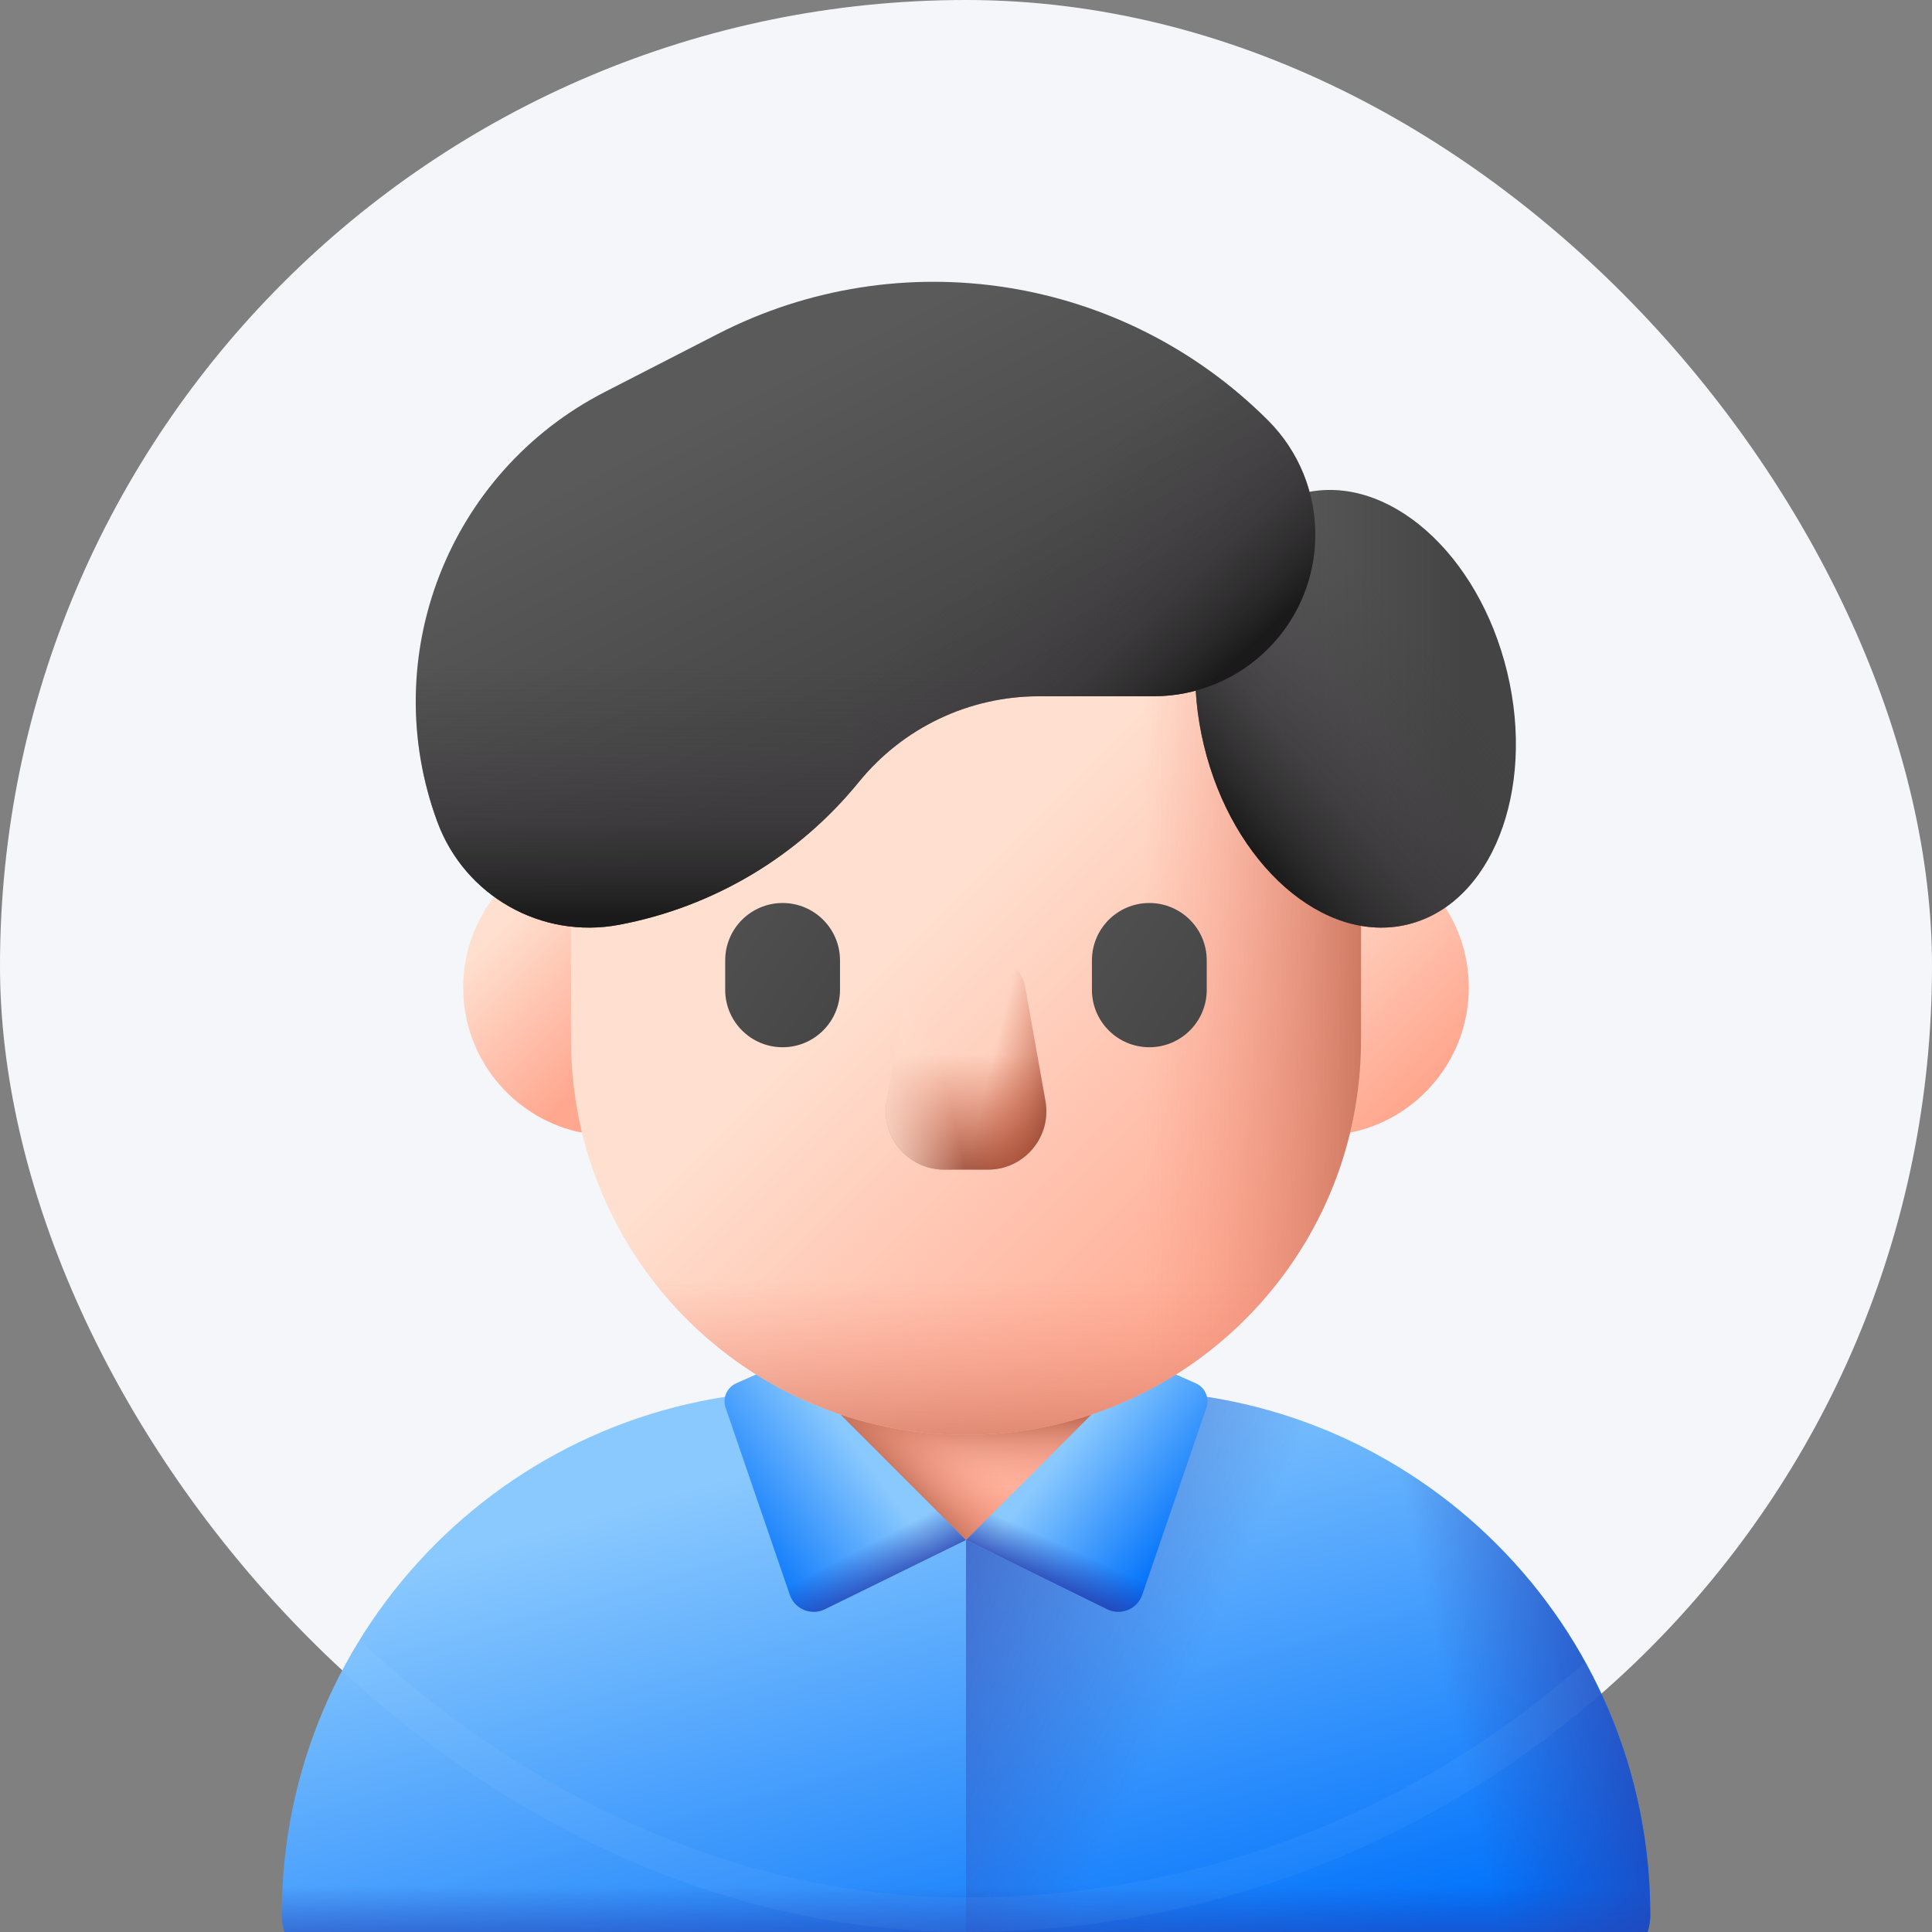 <svg xmlns="http://www.w3.org/2000/svg" width="56" height="56" viewBox="0 0 56 56" fill="none">
  <rect x="0" y="0" width="56" height="56" fill="#808080" stroke="none"/>
  <g clipPath="url(#clip0_17623_17981)">
    <rect width="56" height="56" rx="28" fill="#F5F6FA"/>
    <path d="M47.834 55.507C47.834 55.942 47.657 56.336 47.373 56.62C47.088 56.905 46.694 57.081 46.26 57.081H40.669H15.332H9.741C8.872 57.081 8.167 56.377 8.167 55.507C8.167 51.31 9.869 47.51 12.619 44.759C15.37 42.008 19.17 40.307 23.367 40.307H32.633C41.028 40.307 47.834 47.112 47.834 55.507Z" fill="url(#paint0_linear_17623_17981)"/>
    <path d="M32.633 40.307H28V57.081H40.669H46.26C46.694 57.081 47.087 56.905 47.372 56.62C47.657 56.335 47.833 55.942 47.833 55.507C47.833 47.112 41.028 40.307 32.633 40.307Z" fill="url(#paint1_linear_17623_17981)"/>
    <path d="M32.633 40.307H28V57.081H40.669H46.26C46.694 57.081 47.087 56.905 47.372 56.62C47.657 56.335 47.833 55.942 47.833 55.507C47.833 47.112 41.028 40.307 32.633 40.307Z" fill="url(#paint2_linear_17623_17981)"/>
    <path d="M28 39.445H22.806L22.997 42.022L28 44.639L33.003 42.022L33.194 39.445H28Z" fill="url(#paint3_linear_17623_17981)"/>
    <path d="M28 39.445H22.806L22.997 42.022L28 44.639L33.003 42.022L33.194 39.445H28Z" fill="url(#paint4_linear_17623_17981)"/>
    <path d="M28 39.445H22.806L22.997 42.022L28 44.639L33.003 42.022L33.194 39.445H28Z" fill="url(#paint5_linear_17623_17981)"/>
    <path d="M28 44.639L22.805 39.445L21.338 40.096C21.069 40.216 20.935 40.522 21.031 40.801L22.891 46.223C23.034 46.64 23.511 46.838 23.908 46.644L28 44.639Z" fill="url(#paint6_linear_17623_17981)"/>
    <path d="M28 44.639L22.805 39.445L21.338 40.096C21.069 40.216 20.935 40.522 21.031 40.801L22.891 46.223C23.034 46.64 23.511 46.838 23.908 46.644L28 44.639Z" fill="url(#paint7_linear_17623_17981)"/>
    <path d="M28 44.639L33.194 39.445L34.661 40.096C34.931 40.216 35.064 40.522 34.969 40.801L33.109 46.223C32.966 46.641 32.488 46.838 32.092 46.644L28 44.639Z" fill="url(#paint8_linear_17623_17981)"/>
    <path d="M28 44.639L33.194 39.445L34.661 40.096C34.931 40.216 35.064 40.522 34.969 40.801L33.109 46.223C32.966 46.641 32.488 46.838 32.092 46.644L28 44.639Z" fill="url(#paint9_linear_17623_17981)"/>
    <path d="M13.425 28.622C13.425 26.592 14.834 24.891 16.728 24.444C17.234 24.324 17.718 24.715 17.718 25.235V32.009C17.718 32.529 17.234 32.92 16.728 32.801C14.834 32.354 13.425 30.653 13.425 28.622Z" fill="url(#paint10_linear_17623_17981)"/>
    <path d="M42.574 28.622C42.574 26.592 41.164 24.891 39.27 24.444C38.764 24.324 38.28 24.715 38.28 25.235V32.009C38.28 32.529 38.764 32.92 39.27 32.801C41.164 32.354 42.574 30.653 42.574 28.622Z" fill="url(#paint11_linear_17623_17981)"/>
    <path d="M28.001 12.82C21.678 12.82 16.552 17.947 16.552 24.27V30.141C16.552 36.465 21.678 41.591 28.001 41.591C34.324 41.591 39.451 36.465 39.451 30.141V24.27C39.451 17.947 34.324 12.82 28.001 12.82Z" fill="url(#paint12_linear_17623_17981)"/>
    <path d="M28.001 12.82V41.591C34.324 41.591 39.45 36.465 39.45 30.141V24.27C39.45 17.947 34.324 12.82 28.001 12.82Z" fill="url(#paint13_linear_17623_17981)"/>
    <path d="M16.777 32.408C17.829 37.645 22.455 41.59 28.002 41.59C33.549 41.59 38.174 37.645 39.226 32.408H16.777Z" fill="url(#paint14_linear_17623_17981)"/>
    <path d="M22.684 30.355C21.765 30.355 21.02 29.61 21.02 28.691V27.838C21.02 26.919 21.765 26.174 22.684 26.174C23.603 26.174 24.348 26.919 24.348 27.838V28.691C24.348 29.61 23.603 30.355 22.684 30.355Z" fill="url(#paint15_linear_17623_17981)"/>
    <path d="M33.314 30.355C32.395 30.355 31.65 29.61 31.65 28.691V27.838C31.65 26.919 32.395 26.174 33.314 26.174C34.233 26.174 34.978 26.919 34.978 27.838V28.691C34.978 29.61 34.233 30.355 33.314 30.355Z" fill="url(#paint16_linear_17623_17981)"/>
    <path d="M28.635 33.903H27.37C26.316 33.903 25.518 32.95 25.703 31.912L26.297 28.571C26.372 28.146 26.742 27.836 27.175 27.836H28.831C29.263 27.836 29.633 28.146 29.709 28.571L30.303 31.912C30.488 32.95 29.689 33.903 28.635 33.903Z" fill="url(#paint17_linear_17623_17981)"/>
    <path d="M28.635 33.903H27.37C26.316 33.903 25.518 32.95 25.703 31.912L26.297 28.571C26.372 28.146 26.742 27.836 27.175 27.836H28.831C29.263 27.836 29.633 28.146 29.709 28.571L30.303 31.912C30.488 32.95 29.689 33.903 28.635 33.903Z" fill="url(#paint18_linear_17623_17981)"/>
    <path d="M27.37 33.903H28.635C29.689 33.903 30.488 32.95 30.303 31.912L29.709 28.571C29.633 28.146 29.263 27.836 28.831 27.836H27.175C26.742 27.836 26.372 28.146 26.297 28.571L25.703 31.912C25.518 32.95 26.316 33.903 27.37 33.903Z" fill="url(#paint19_linear_17623_17981)"/>
    <path d="M8.167 55.509C8.167 56.378 8.872 57.083 9.741 57.083H15.332H40.669H46.26C46.694 57.083 47.088 56.906 47.373 56.622C47.657 56.337 47.833 55.943 47.833 55.509C47.833 53.315 47.368 51.23 46.531 49.346H9.469C8.633 51.229 8.167 53.315 8.167 55.509Z" fill="url(#paint20_linear_17623_17981)"/>
    <path d="M43.688 19.487C44.519 22.941 43.223 26.214 40.795 26.798C38.367 27.381 35.725 25.055 34.895 21.601C34.065 18.148 35.36 14.875 37.788 14.291C40.217 13.707 42.858 16.034 43.688 19.487Z" fill="url(#paint21_linear_17623_17981)"/>
    <path d="M43.688 19.487C44.519 22.941 43.223 26.214 40.795 26.798C38.367 27.381 35.725 25.055 34.895 21.601C34.065 18.148 35.36 14.875 37.788 14.291C40.217 13.707 42.858 16.034 43.688 19.487Z" fill="url(#paint22_linear_17623_17981)"/>
    <path d="M17.941 26.806C20.676 26.291 23.14 24.824 24.895 22.665C26.172 21.094 28.088 20.182 30.113 20.182H33.438C34.68 20.182 35.872 19.688 36.751 18.809C38.581 16.979 38.581 14.012 36.751 12.182C32.542 7.973 26.097 6.962 20.802 9.682L17.528 11.363C12.991 13.693 10.909 19.044 12.678 23.827C13.472 25.97 15.695 27.23 17.941 26.806Z" fill="url(#paint23_linear_17623_17981)"/>
    <path d="M13.278 15.518C11.933 17.995 11.638 21.009 12.68 23.826C13.473 25.97 15.696 27.229 17.942 26.806C20.677 26.291 23.141 24.824 24.896 22.665C26.173 21.094 28.09 20.182 30.114 20.182H33.439C34.681 20.182 35.874 19.688 36.752 18.81C37.662 17.9 38.119 16.71 38.124 15.518L13.278 15.518Z" fill="url(#paint24_linear_17623_17981)"/>
    <path d="M36.752 12.182C33.543 8.972 29.034 7.625 24.726 8.37V22.864C24.782 22.798 24.841 22.732 24.896 22.664C26.173 21.093 28.089 20.181 30.113 20.181H33.438C34.681 20.181 35.873 19.688 36.752 18.809C38.582 16.979 38.582 14.012 36.752 12.182Z" fill="url(#paint25_linear_17623_17981)"/>
  </g>
  <rect x="0.5" y="0.5" width="55" height="55" rx="27.5" stroke="white" stroke-opacity="0.04"/>
  <defs>
    <linearGradient id="paint0_linear_17623_17981" x1="24.408" y1="41.862" x2="29.324" y2="59.231" gradientUnits="userSpaceOnUse">
      <stop stop-color="#8AC9FE"/>
      <stop offset="1" stop-color="#0172FB"/>
    </linearGradient>
    <linearGradient id="paint1_linear_17623_17981" x1="41.629" y1="47.737" x2="48.429" y2="46.262" gradientUnits="userSpaceOnUse">
      <stop stop-color="#2740B0" stop-opacity="0"/>
      <stop offset="1" stop-color="#2740B0"/>
    </linearGradient>
    <linearGradient id="paint2_linear_17623_17981" x1="33.991" y1="49.625" x2="22.521" y2="44.136" gradientUnits="userSpaceOnUse">
      <stop stop-color="#2740B0" stop-opacity="0"/>
      <stop offset="1" stop-color="#2740B0"/>
    </linearGradient>
    <linearGradient id="paint3_linear_17623_17981" x1="27.555" y1="39.205" x2="29.337" y2="44.244" gradientUnits="userSpaceOnUse">
      <stop stop-color="#FFDFCF"/>
      <stop offset="1" stop-color="#FFA78F"/>
    </linearGradient>
    <linearGradient id="paint4_linear_17623_17981" x1="28" y1="43.221" x2="28" y2="41.131" gradientUnits="userSpaceOnUse">
      <stop stop-color="#F89580" stop-opacity="0"/>
      <stop offset="0.27" stop-color="#F08F7A" stop-opacity="0.271"/>
      <stop offset="0.695" stop-color="#D97F69" stop-opacity="0.696"/>
      <stop offset="0.997" stop-color="#C5715A"/>
    </linearGradient>
    <linearGradient id="paint5_linear_17623_17981" x1="27.473" y1="41.157" x2="25.845" y2="42.754" gradientUnits="userSpaceOnUse">
      <stop stop-color="#F89580" stop-opacity="0"/>
      <stop offset="0.27" stop-color="#F08F7A" stop-opacity="0.271"/>
      <stop offset="0.695" stop-color="#D97F69" stop-opacity="0.696"/>
      <stop offset="0.997" stop-color="#C5715A"/>
    </linearGradient>
    <linearGradient id="paint6_linear_17623_17981" x1="24.971" y1="42.137" x2="21.223" y2="44.902" gradientUnits="userSpaceOnUse">
      <stop stop-color="#8AC9FE"/>
      <stop offset="1" stop-color="#0172FB"/>
    </linearGradient>
    <linearGradient id="paint7_linear_17623_17981" x1="25.107" y1="44.794" x2="25.824" y2="46.166" gradientUnits="userSpaceOnUse">
      <stop stop-color="#2740B0" stop-opacity="0"/>
      <stop offset="1" stop-color="#2740B0"/>
    </linearGradient>
    <linearGradient id="paint8_linear_17623_17981" x1="30.858" y1="41.989" x2="34.33" y2="44.693" gradientUnits="userSpaceOnUse">
      <stop stop-color="#8AC9FE"/>
      <stop offset="1" stop-color="#0172FB"/>
    </linearGradient>
    <linearGradient id="paint9_linear_17623_17981" x1="30.843" y1="44.795" x2="30.27" y2="46.065" gradientUnits="userSpaceOnUse">
      <stop stop-color="#2740B0" stop-opacity="0"/>
      <stop offset="1" stop-color="#2740B0"/>
    </linearGradient>
    <linearGradient id="paint10_linear_17623_17981" x1="14.688" y1="26.766" x2="18.142" y2="30.219" gradientUnits="userSpaceOnUse">
      <stop stop-color="#FFDFCF"/>
      <stop offset="1" stop-color="#FFA78F"/>
    </linearGradient>
    <linearGradient id="paint11_linear_17623_17981" x1="36.942" y1="26.11" x2="41.774" y2="30.942" gradientUnits="userSpaceOnUse">
      <stop stop-color="#FFDFCF"/>
      <stop offset="1" stop-color="#FFA78F"/>
    </linearGradient>
    <linearGradient id="paint12_linear_17623_17981" x1="27.186" y1="26.39" x2="37.888" y2="37.093" gradientUnits="userSpaceOnUse">
      <stop stop-color="#FFDFCF"/>
      <stop offset="1" stop-color="#FFA78F"/>
    </linearGradient>
    <linearGradient id="paint13_linear_17623_17981" x1="33.149" y1="27.206" x2="39.967" y2="27.206" gradientUnits="userSpaceOnUse">
      <stop stop-color="#F89580" stop-opacity="0"/>
      <stop offset="0.27" stop-color="#F08F7A" stop-opacity="0.271"/>
      <stop offset="0.695" stop-color="#D97F69" stop-opacity="0.696"/>
      <stop offset="0.997" stop-color="#C5715A"/>
    </linearGradient>
    <linearGradient id="paint14_linear_17623_17981" x1="28.002" y1="37.083" x2="28.002" y2="43.098" gradientUnits="userSpaceOnUse">
      <stop stop-color="#F89580" stop-opacity="0"/>
      <stop offset="0.27" stop-color="#F08F7A" stop-opacity="0.271"/>
      <stop offset="0.695" stop-color="#D97F69" stop-opacity="0.696"/>
      <stop offset="0.997" stop-color="#C5715A"/>
    </linearGradient>
    <linearGradient id="paint15_linear_17623_17981" x1="17.042" y1="24.358" x2="25.244" y2="30.036" gradientUnits="userSpaceOnUse">
      <stop stop-color="#5A5A5A"/>
      <stop offset="1" stop-color="#444444"/>
    </linearGradient>
    <linearGradient id="paint16_linear_17623_17981" x1="27.672" y1="24.358" x2="35.874" y2="30.036" gradientUnits="userSpaceOnUse">
      <stop stop-color="#5A5A5A"/>
      <stop offset="1" stop-color="#444444"/>
    </linearGradient>
    <linearGradient id="paint17_linear_17623_17981" x1="28.003" y1="30.549" x2="28.003" y2="34.529" gradientUnits="userSpaceOnUse">
      <stop stop-color="#C4573A" stop-opacity="0"/>
      <stop offset="0.234" stop-color="#BE5539" stop-opacity="0.234"/>
      <stop offset="0.545" stop-color="#AD4E35" stop-opacity="0.545"/>
      <stop offset="0.898" stop-color="#914330" stop-opacity="0.898"/>
      <stop offset="1" stop-color="#883F2E"/>
    </linearGradient>
    <linearGradient id="paint18_linear_17623_17981" x1="28.689" y1="31.025" x2="31.037" y2="31.596" gradientUnits="userSpaceOnUse">
      <stop stop-color="#C4573A" stop-opacity="0"/>
      <stop offset="0.234" stop-color="#BE5539" stop-opacity="0.234"/>
      <stop offset="0.545" stop-color="#AD4E35" stop-opacity="0.545"/>
      <stop offset="0.898" stop-color="#914330" stop-opacity="0.898"/>
      <stop offset="1" stop-color="#883F2E"/>
    </linearGradient>
    <linearGradient id="paint19_linear_17623_17981" x1="27.316" y1="31.025" x2="24.968" y2="31.596" gradientUnits="userSpaceOnUse">
      <stop stop-color="#FFDDCD" stop-opacity="0"/>
      <stop offset="0.997" stop-color="#FFDDCD"/>
    </linearGradient>
    <linearGradient id="paint20_linear_17623_17981" x1="28" y1="54.671" x2="28" y2="57.375" gradientUnits="userSpaceOnUse">
      <stop stop-color="#2740B0" stop-opacity="0"/>
      <stop offset="1" stop-color="#2740B0"/>
    </linearGradient>
    <linearGradient id="paint21_linear_17623_17981" x1="36.829" y1="20.544" x2="42.403" y2="20.544" gradientUnits="userSpaceOnUse">
      <stop stop-color="#5A5A5A"/>
      <stop offset="1" stop-color="#444444"/>
    </linearGradient>
    <linearGradient id="paint22_linear_17623_17981" x1="41.423" y1="18.739" x2="35.524" y2="23.737" gradientUnits="userSpaceOnUse">
      <stop stop-color="#433F43" stop-opacity="0"/>
      <stop offset="0.344" stop-color="#403C40" stop-opacity="0.344"/>
      <stop offset="0.622" stop-color="#363336" stop-opacity="0.622"/>
      <stop offset="0.876" stop-color="#252425" stop-opacity="0.876"/>
      <stop offset="1" stop-color="#1A1A1A"/>
    </linearGradient>
    <linearGradient id="paint23_linear_17623_17981" x1="21.501" y1="11.431" x2="26.417" y2="21.14" gradientUnits="userSpaceOnUse">
      <stop stop-color="#5A5A5A"/>
      <stop offset="1" stop-color="#444444"/>
    </linearGradient>
    <linearGradient id="paint24_linear_17623_17981" x1="25.089" y1="19.276" x2="25.089" y2="26.575" gradientUnits="userSpaceOnUse">
      <stop stop-color="#433F43" stop-opacity="0"/>
      <stop offset="0.344" stop-color="#403C40" stop-opacity="0.344"/>
      <stop offset="0.622" stop-color="#363336" stop-opacity="0.622"/>
      <stop offset="0.876" stop-color="#252425" stop-opacity="0.876"/>
      <stop offset="1" stop-color="#1A1A1A"/>
    </linearGradient>
    <linearGradient id="paint25_linear_17623_17981" x1="29.122" y1="15.764" x2="33.874" y2="20.926" gradientUnits="userSpaceOnUse">
      <stop stop-color="#433F43" stop-opacity="0"/>
      <stop offset="0.344" stop-color="#403C40" stop-opacity="0.344"/>
      <stop offset="0.622" stop-color="#363336" stop-opacity="0.622"/>
      <stop offset="0.876" stop-color="#252425" stop-opacity="0.876"/>
      <stop offset="1" stop-color="#1A1A1A"/>
    </linearGradient>
    <clipPath id="clip0_17623_17981">
      <rect width="56" height="56" rx="28" fill="white"/>
    </clipPath>
  </defs>
</svg>